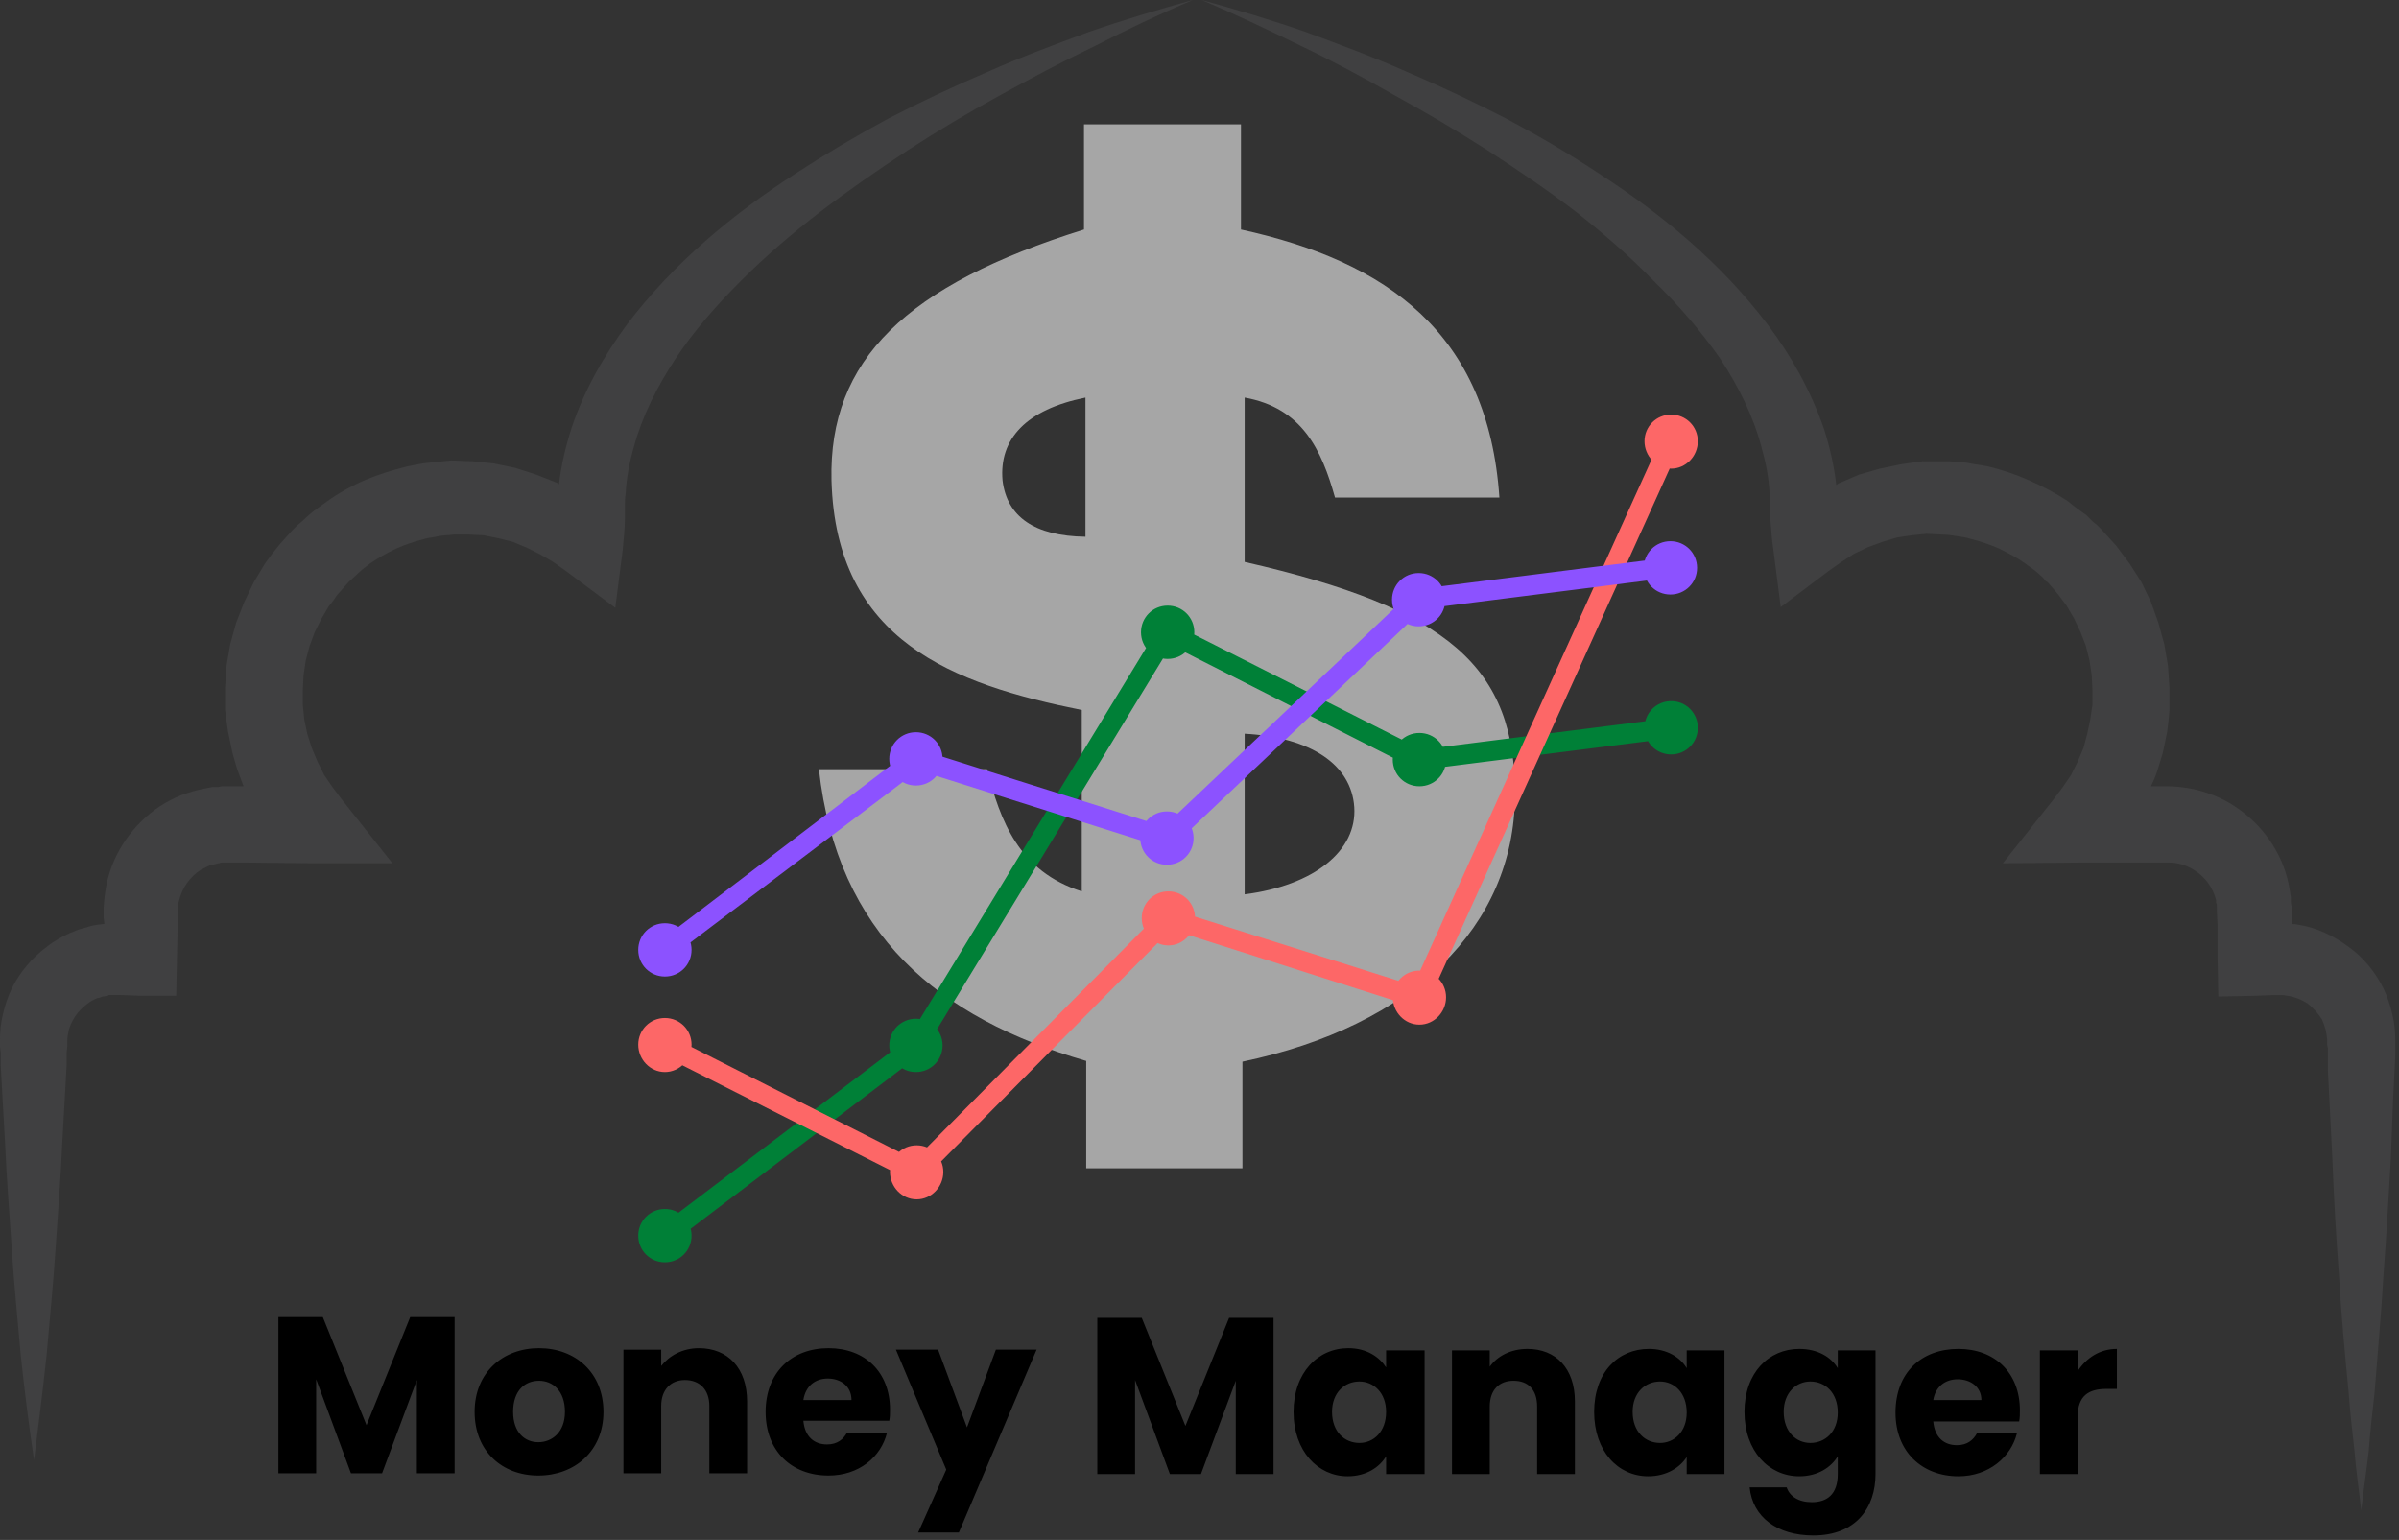 <svg version="1.2" xmlns="http://www.w3.org/2000/svg" viewBox="0 0 324 208" width="324" height="208"><rect x="0" y="0" width="324" height="208" fill="#333333" stroke="none"/><defs><clipPath clipPathUnits="userSpaceOnUse" id="cp1"><path d="m-213-226h750v750h-750z"/></clipPath></defs><style>.a{fill:#404041}.b{fill:#f4f4f4}.c{fill:#008037}.d{fill:#fd6767}.e{fill:#8c52ff}</style><g clip-path="url(#cp1)"><path class="a" d="m323.5 140.6v0.1 0.2 0.2 0.5 1l-0.1 2q-0.1 2-0.2 3.9l-0.3 8c-0.3 5.2-0.6 10.5-1 15.8-0.3 5.3-0.8 10.6-1.2 15.8-0.3 2.7-0.6 5.3-0.8 8-0.3 2.6-0.7 5.2-1 7.9-0.3-2.7-0.7-5.3-0.9-7.9-0.3-2.7-0.6-5.3-0.8-8-0.5-5.2-1-10.5-1.3-15.8-0.4-5.3-0.7-10.6-0.9-15.8l-0.4-8q-0.1-1.9-0.2-3.9v-2-1l-0.1-0.5v-0.2-0.2-0.1c-3.1 0-2.2 0 0 0 0-0.5-0.1-1-0.2-1.5q-0.2-0.7-0.5-1.4c-0.5-0.8-1.2-1.6-2-2.2-0.8-0.5-1.8-0.9-2.7-1q-0.4-0.1-0.8-0.1c-0.1 0-0.6 0-1 0l-2.6 0.1-4.9 0.1-0.1-5v-4.6l-0.1-2v-0.6c0-0.2 0-0.4-0.1-0.4 0-0.1 0-0.2 0-0.4-0.4-1.7-1.5-3.2-3-4.1q-1.1-0.7-2.3-0.9c-0.5-0.1-0.8-0.1-1.4-0.1h-2.3-9.1l-10.7 0.1 6.9-8.7 1.2-1.6 1.1-1.6 0.9-1.8 0.8-1.9 0.5-1.9 0.4-1.9 0.3-2v-2l-0.1-2-0.3-2-0.5-2-0.7-1.8-0.9-1.9-1-1.7-1.2-1.6-1.3-1.5-0.1-0.1-0.2-0.1-0.4-0.5-0.9-0.8c-0.6-0.5-1-0.7-1.5-1.1-1.1-0.8-2.3-1.4-3.5-2q-1.8-0.8-3.8-1.3c-0.6-0.2-1.3-0.3-2-0.4-0.6-0.1-1.3-0.2-2-0.2l-2-0.1-2 0.2-2 0.3-2 0.6-1.9 0.7-1.9 0.9-1.7 1.1-1.7 1.2-6.5 4.9-1-7.8c-0.2-1.3-0.3-2.7-0.4-4.1 0-1.2 0-2.6-0.1-3.4-0.1-2.1-0.5-4.2-1.1-6.3-1.1-4.2-3.1-8.2-5.6-12-2.6-3.7-5.6-7.2-9-10.5-3.3-3.4-6.9-6.5-10.6-9.4-3.8-2.9-7.8-5.6-11.8-8.2q-6.1-3.9-12.5-7.4c-4.2-2.4-8.5-4.7-12.9-6.8-4.3-2.1-8.7-4.2-13.2-6.1 4.7 1.3 9.4 2.7 14 4.3 4.6 1.7 9.2 3.4 13.7 5.4q6.8 2.9 13.4 6.3c4.3 2.3 8.6 4.8 12.8 7.6 8.3 5.4 16.2 11.9 22.5 20.2 3.2 4.2 5.8 8.9 7.6 14 0.8 2.5 1.4 5 1.7 7.7l0.3-0.2 2.8-1.2 2.8-0.8 2.9-0.6 2.9-0.4c1 0 1.9 0 2.9 0 1 0 2 0.1 3 0.2 0.9 0.2 1.9 0.3 2.9 0.5q2.9 0.7 5.6 1.9c1.8 0.8 3.5 1.7 5.2 2.8 0.8 0.7 1.8 1.4 2.5 1.9l0.9 0.9 0.5 0.4 0.2 0.2 0.3 0.3 0.1 0.1 2 2.2 1.8 2.4 1.6 2.5 1.3 2.7 1 2.8 0.8 2.9 0.5 2.9 0.2 3v3q-0.1 1.4-0.3 2.9c-0.2 1-0.4 2-0.6 2.9-0.3 1-0.6 2-0.9 2.9q-0.3 0.8-0.7 1.6h2.1c1 0 2.1 0.1 3.2 0.3 2.1 0.4 4.2 1.2 6 2.4 3.7 2.4 6.4 6.2 7.3 10.5 0.1 0.5 0.2 1.2 0.3 1.8 0 0.3 0 0.5 0 0.7l0.1 0.6v0.3 0.5 0.6 0.9q0.4 0 0.9 0.1c2.5 0.4 4.8 1.5 6.8 3 2 1.4 3.6 3.4 4.7 5.6q0.8 1.7 1.2 3.5c0.3 1.2 0.4 2.4 0.4 3.6 2.2 0 3.2 0 0 0z"/><path fill-rule="evenodd" class="a" d="m147.1 4.3c4.6-1.6 9.3-3 14-4.3-4.5 1.9-8.9 4-13.2 6.2-4.4 2.1-8.7 4.4-12.9 6.7q-6.4 3.5-12.4 7.4c-4.1 2.7-8 5.4-11.8 8.3-3.8 2.9-7.4 6-10.7 9.3-3.3 3.3-6.4 6.8-8.9 10.6-2.5 3.8-4.5 7.8-5.6 11.9-0.6 2.1-1 4.2-1.1 6.3-0.1 0.5-0.1 1.1-0.1 1.6v1.8c0 1.4-0.2 2.8-0.3 4.2l-1 7.8-6.7-5-1.7-1.2-1.7-1-1.8-0.9-1.9-0.8-2-0.5-2-0.4-2-0.1h-2c-0.7 0.1-1.4 0.1-2 0.2-0.7 0.2-1.4 0.2-2 0.4q-2 0.5-3.8 1.3-1.9 0.9-3.5 2c-0.5 0.4-1.1 0.8-1.6 1.3l-1.3 1.2-1.6 1.8q-0.5 0.8-1.1 1.5l-1 1.7-0.9 1.8-0.7 1.9-0.5 1.9-0.3 2-0.1 2v2l0.2 2 0.4 1.9 0.6 1.9 0.8 1.9 0.9 1.8 1.1 1.6 1.2 1.6 6.9 8.7h-10.8l-9.1-0.1h-2.2-0.1-0.2-0.6c-0.3 0-0.3 0.1-0.4 0.1q0 0-0.1 0c-0.3 0.1-0.8 0.2-1.2 0.3q-0.6 0.3-1.2 0.6c-1.4 0.9-2.5 2.4-2.9 4.1q-0.2 0.6-0.2 1.3c0 0.1 0 0.6 0 1v1.1l-0.1 4.6-0.1 4.9h-4.8l-2.6-0.1h-0.6-0.1-0.3-0.7q-0.1 0.1-0.2 0.1c-0.1 0-0.4 0.1-0.6 0.1-0.3 0.1-0.5 0.2-0.7 0.2-0.5 0.2-0.9 0.4-1.3 0.7-0.8 0.6-1.5 1.3-2 2.2q-0.4 0.7-0.6 1.4c-0.1 0.5-0.2 0.9-0.2 1.4 1.4 0 0.7 0 0 0q0 0.1 0 0.1v0.2 0.5l-0.1 0.9v1.7l-0.2 3.6-0.4 7.1c-0.2 4.7-0.6 9.5-0.9 14.2-0.3 4.7-0.8 9.5-1.2 14.2-0.5 4.7-1.1 9.5-1.7 14.2-0.7-4.7-1.3-9.5-1.8-14.2-0.4-4.7-0.9-9.5-1.2-14.2-0.3-4.7-0.7-9.5-0.9-14.2l-0.4-7.1-0.2-3.6v-1.7l-0.1-0.9v-0.5-0.2q0 0 0-0.1c-0.7 0-1.4 0 0 0 0-1.2 0.1-2.3 0.4-3.5q0.4-1.8 1.2-3.5c1.1-2.2 2.7-4.1 4.7-5.6 1-0.8 2.1-1.4 3.2-1.9 0.6-0.2 1.1-0.5 1.7-0.6 0.7-0.2 1.2-0.4 2-0.5l0.9-0.1-0.1-0.9c0-0.5 0-0.7 0-1.3q0.1-1.6 0.4-3.2c0.9-4.3 3.6-8.1 7.2-10.5q1.4-0.9 2.9-1.5c1.1-0.4 2.1-0.7 3.2-0.9l1-0.2c0.3 0 0.6 0 0.8 0l0.5-0.1h0.9 2q-0.3-0.8-0.6-1.6c-0.4-1-0.6-1.9-0.9-2.9q-0.3-1.4-0.6-2.9-0.2-1.5-0.4-2.9v-3l0.2-3 0.5-2.9 0.8-2.9 1.1-2.8 1.3-2.7 1.5-2.5q1-1.4 2-2.6l1.7-1.9 0.1-0.1 0.2-0.2 0.1-0.1 0.2-0.2 0.6-0.5 1.1-1c0.8-0.7 1.6-1.2 2.4-1.8q2.4-1.7 5.2-2.9 2.7-1.1 5.6-1.8c1-0.2 1.9-0.4 2.9-0.5 1-0.1 2-0.2 3-0.3 0.9 0 1.9 0.1 2.9 0.1l2.9 0.3 2.9 0.6 2.8 0.9 2.8 1.1 0.3 0.2c0.3-2.6 0.9-5.1 1.7-7.6 1.7-5.1 4.4-9.8 7.5-14 6.3-8.3 14.2-14.8 22.5-20.2q6.3-4.1 12.8-7.6 6.6-3.4 13.4-6.3c4.5-2 9.1-3.7 13.7-5.4zm-131.5 130.1c-0.1 0 0 0 0 0zm15.1-17.9q-0.1 0 0 0z"/><g style="opacity:.6"><path fill-rule="evenodd" class="b" d="m167.8 143.4c0 4.7 0 9.4 0 14.4-7.2 0-13.9 0-21.1 0 0-4.8 0-9.5 0-14.5-20-5.8-33.6-17.1-36.1-39.4 7.8 0 15.1 0 22.7 0 1.8 7 4.3 13.8 12.8 16.5 0-8.3 0-16.2 0-24.5-17.4-3.5-33.2-9.3-33.8-31-0.4-16.3 10.1-26.4 34.1-33.9 0-4.5 0-9.1 0-14.2 7.1 0 13.9 0 21.2 0 0 4.7 0 9.3 0 14.2 19.7 4.3 33.4 14 34.9 36.2-7.8 0-14.9 0-22.2 0-1.8-6.4-4.4-12.1-12.2-13.5 0 7.7 0 15 0 22.2 27.6 6.3 36.6 14.2 36.5 31.6-0.1 17.6-13.8 31.1-36.8 35.9zm0.3-44.3c0 7.5 0 14.6 0 21.7 9.4-1.2 15.2-5.9 14.8-11.8-0.4-5.7-5.8-9.4-14.8-9.9zm-21.5-45.4c-8 1.6-11.7 5.6-11.2 11.2 0.6 4.9 4.3 7.5 11.2 7.6 0-6.1 0-12.2 0-18.8z"/></g><path  d="m37.6 199h5.1v-12.7l4.7 12.7h4.2l4.7-12.6v12.6h5.1v-21.1h-6l-5.9 14.6-5.9-14.6h-6zm43.9-8.3c0-5.3-3.8-8.6-8.7-8.6-4.9 0-8.7 3.3-8.7 8.6 0 5.3 3.7 8.6 8.6 8.6 4.9 0 8.8-3.3 8.8-8.6zm-12.2 0c0-2.9 1.6-4.2 3.5-4.2 1.8 0 3.5 1.3 3.5 4.2 0 2.8-1.8 4.1-3.6 4.1-1.8 0-3.4-1.3-3.4-4.1zm26.5 8.3h5.1v-9.7c0-4.5-2.6-7.2-6.5-7.2-2.2 0-4 1-5.1 2.4v-2.2h-5.1v16.7h5.1v-9.1c0-2.2 1.3-3.5 3.2-3.5 2 0 3.3 1.3 3.3 3.5zm16-12.8c1.7 0 3.2 1 3.2 2.9h-6.5c0.3-1.9 1.6-2.9 3.3-2.9zm8 7.3h-5.4c-0.5 0.9-1.3 1.6-2.7 1.6-1.7 0-3-1-3.2-3.2h11.6c0.1-0.5 0.1-1 0.1-1.5 0-5.1-3.4-8.3-8.3-8.3-5 0-8.5 3.3-8.5 8.6 0 5.3 3.5 8.6 8.5 8.6 4.1 0 7.1-2.5 7.9-5.8zm10.8-0.7l-3.9-10.5h-5.7l6.8 16.2-3.8 8.5h5.5l10.5-24.7h-5.5zm17.6 6.3h5.1v-12.7l4.7 12.7h4.2l4.7-12.6v12.6h5.1v-21.1h-6l-5.9 14.6-5.9-14.6h-6zm26.5-8.4c0 5.3 3.3 8.7 7.3 8.7 2.5 0 4.3-1.2 5.2-2.7v2.4h5.2v-16.7h-5.2v2.3c-0.9-1.4-2.6-2.6-5.1-2.6-4.1 0-7.4 3.3-7.4 8.6zm12.5 0c0 2.7-1.7 4.2-3.6 4.2-2 0-3.7-1.5-3.7-4.2 0-2.6 1.7-4.1 3.7-4.1 1.9 0 3.6 1.5 3.6 4.1zm20.4 8.4h5.1v-9.8c0-4.5-2.6-7.1-6.4-7.1-2.3 0-4.1 1-5.1 2.4v-2.2h-5.1v16.7h5.1v-9.1c0-2.3 1.3-3.5 3.2-3.5 2 0 3.2 1.2 3.2 3.5zm7.7-8.4c0 5.3 3.2 8.7 7.3 8.7 2.5 0 4.3-1.2 5.2-2.6v2.3h5.1v-16.7h-5.1v2.4c-0.9-1.5-2.7-2.6-5.1-2.6-4.2 0-7.4 3.2-7.4 8.5zm12.5 0.1c0 2.6-1.7 4.1-3.6 4.1-2 0-3.7-1.5-3.7-4.2 0-2.6 1.7-4.1 3.7-4.1 1.9 0 3.6 1.5 3.6 4.2zm7.8-0.1c0 5.3 3.3 8.7 7.4 8.7 2.5 0 4.3-1.2 5.2-2.7v2.4c0 2.8-1.5 3.8-3.5 3.8-1.8 0-3-0.8-3.4-2h-5c0.4 4 3.7 6.5 8.6 6.5 5.8 0 8.4-3.8 8.4-8.3v-16.7h-5.1v2.4c-0.9-1.5-2.7-2.6-5.2-2.6-4.1 0-7.4 3.2-7.4 8.5zm12.6 0.1c0 2.6-1.7 4.1-3.7 4.1-1.9 0-3.6-1.5-3.6-4.2 0-2.6 1.7-4.1 3.6-4.1 2 0 3.7 1.5 3.7 4.2zm16.2-4.5c1.7 0 3.2 1 3.2 2.8h-6.5c0.3-1.8 1.6-2.8 3.3-2.8zm8 7.3h-5.4c-0.5 0.9-1.3 1.6-2.7 1.6-1.7 0-3-1-3.2-3.2h11.6c0.1-0.5 0.1-1 0.1-1.5 0-5.1-3.4-8.3-8.3-8.3-5 0-8.5 3.2-8.5 8.6 0 5.3 3.6 8.6 8.5 8.6 4.1 0 7.1-2.6 7.9-5.8zm8.2-2.2c0-2.9 1.5-3.8 3.9-3.8h1.4v-5.4c-2.3 0-4.1 1.2-5.3 3v-2.8h-5.1v16.7h5.1z"/><path class="c" d="m89.8 170.5c-2 0-3.6-1.6-3.6-3.6 0-2 1.6-3.6 3.6-3.6 2 0 3.6 1.6 3.6 3.6 0 2-1.6 3.6-3.6 3.6zm33.1-30.4c0.6-0.5 1.5-0.4 1.9 0.2 0.5 0.6 0.4 1.5-0.2 1.9l-34 25.8c-0.6 0.4-1.5 0.3-1.9-0.3-0.5-0.6-0.3-1.4 0.3-1.9zm0.8 4.7c-2 0-3.6-1.6-3.6-3.6 0-2 1.6-3.6 3.6-3.6 2 0 3.6 1.6 3.6 3.6 0 2-1.6 3.6-3.6 3.6zm32.8-60.1c0.4-0.6 1.2-0.9 1.8-0.5 0.7 0.4 0.9 1.3 0.5 1.9l-34 55.8c-0.4 0.7-1.2 0.9-1.8 0.5-0.7-0.4-0.9-1.3-0.5-1.9zm1.2 4.3c-2 0-3.6-1.6-3.6-3.6 0-2 1.6-3.6 3.6-3.6 2 0 3.6 1.6 3.6 3.6 0 2-1.6 3.6-3.6 3.6zm34.6 12.4c0.6 0.3 0.9 1.1 0.5 1.8-0.3 0.7-1.1 0.9-1.8 0.6l-33.9-17.2c-0.7-0.3-1-1.1-0.6-1.8 0.3-0.7 1.1-0.9 1.8-0.6zm-0.6 4.8c-2 0-3.6-1.6-3.6-3.6 0-2 1.6-3.6 3.6-3.6 2 0 3.6 1.6 3.6 3.6 0 2-1.6 3.6-3.6 3.6zm33.8-9.2c0.7-0.1 1.4 0.4 1.5 1.1 0.1 0.8-0.4 1.5-1.2 1.6l-34 4.3c-0.7 0-1.4-0.5-1.5-1.2-0.1-0.8 0.5-1.4 1.2-1.5zm0.2 4.9c-2 0-3.6-1.6-3.6-3.6 0-2 1.6-3.6 3.6-3.6 2 0 3.6 1.6 3.6 3.6 0 2-1.6 3.6-3.6 3.6z"/><path class="d" d="m89.8 144.8c-2 0-3.6-1.7-3.6-3.7 0-2 1.6-3.6 3.6-3.6 2 0 3.6 1.6 3.6 3.6 0 2-1.6 3.7-3.6 3.7zm34.6 12.3c0.6 0.4 0.9 1.2 0.5 1.8-0.3 0.7-1.1 1-1.8 0.6l-33.9-17.1c-0.7-0.4-1-1.2-0.6-1.9 0.3-0.6 1.1-0.9 1.8-0.6zm-0.6 4.9c-2 0-3.6-1.7-3.6-3.7 0-2 1.6-3.6 3.6-3.6 2 0 3.6 1.6 3.6 3.6 0 2-1.6 3.7-3.6 3.7zm33-38.9c0.5-0.6 1.4-0.6 1.9-0.1 0.5 0.6 0.5 1.4 0 2l-34 34.3c-0.5 0.5-1.3 0.5-1.9 0-0.5-0.5-0.5-1.4 0-1.9zm1 4.6c-2 0-3.6-1.7-3.6-3.7 0-2 1.6-3.6 3.6-3.6 2 0 3.6 1.6 3.6 3.6 0 2-1.6 3.7-3.6 3.7zm34.3 5.8c0.8 0.2 1.2 1 0.9 1.7-0.2 0.7-1 1.1-1.7 0.9l-33.9-10.8c-0.7-0.2-1.1-0.9-0.9-1.7 0.2-0.7 1-1.1 1.7-0.8zm-0.4 4.9c-2 0-3.6-1.7-3.6-3.7 0-2 1.6-3.6 3.6-3.6 2 0 3.6 1.6 3.6 3.6 0 2-1.6 3.7-3.6 3.7zm32.7-79.3c0.3-0.7 1.1-1 1.8-0.7 0.7 0.3 1 1.1 0.7 1.8l-34 75.1c-0.3 0.7-1.1 1-1.8 0.7-0.7-0.3-1-1.1-0.7-1.8zm1.3 4.2c-2 0-3.6-1.7-3.6-3.7 0-2 1.6-3.6 3.6-3.6 2 0 3.6 1.6 3.6 3.6 0 2-1.6 3.7-3.6 3.7z"/><path class="e" d="m89.8 131.9c-2 0-3.6-1.6-3.6-3.6 0-2 1.6-3.6 3.6-3.6 2 0 3.6 1.6 3.6 3.6 0 2-1.6 3.6-3.6 3.6zm33.1-30.5c0.6-0.4 1.5-0.3 1.9 0.3 0.5 0.6 0.4 1.4-0.2 1.9l-34 25.7c-0.6 0.5-1.5 0.4-1.9-0.2-0.5-0.6-0.3-1.5 0.3-1.9zm0.8 4.7c-2 0-3.6-1.6-3.6-3.6 0-2 1.6-3.6 3.6-3.6 2 0 3.6 1.6 3.6 3.6 0 2-1.6 3.6-3.6 3.6zm34.3 5.8c0.8 0.2 1.2 1 0.9 1.7-0.2 0.7-1 1.1-1.7 0.9l-33.9-10.7c-0.7-0.3-1.1-1-0.9-1.7 0.2-0.8 1-1.1 1.7-0.9zm-0.4 4.9c-2 0-3.6-1.6-3.6-3.6 0-2 1.6-3.6 3.6-3.6 2 0 3.6 1.6 3.6 3.6 0 2-1.6 3.6-3.6 3.6zm33-36.8c0.5-0.5 1.4-0.5 1.9 0 0.5 0.6 0.5 1.4 0 2l-34 32.2c-0.5 0.5-1.4 0.4-1.9-0.1-0.5-0.5-0.5-1.4 0-1.9zm1 4.6c-2 0-3.6-1.6-3.6-3.6 0-2 1.6-3.6 3.6-3.6 2 0 3.6 1.6 3.6 3.6 0 2-1.6 3.6-3.6 3.6zm33.8-9.3c0.7-0.1 1.4 0.5 1.5 1.2 0.1 0.7-0.4 1.4-1.2 1.5l-34 4.3c-0.7 0.1-1.4-0.4-1.5-1.2-0.1-0.7 0.5-1.4 1.2-1.5zm0.2 5c-2 0-3.6-1.6-3.6-3.6 0-2 1.6-3.6 3.6-3.6 2 0 3.6 1.6 3.6 3.6 0 2-1.6 3.6-3.6 3.6z"/></g></svg>